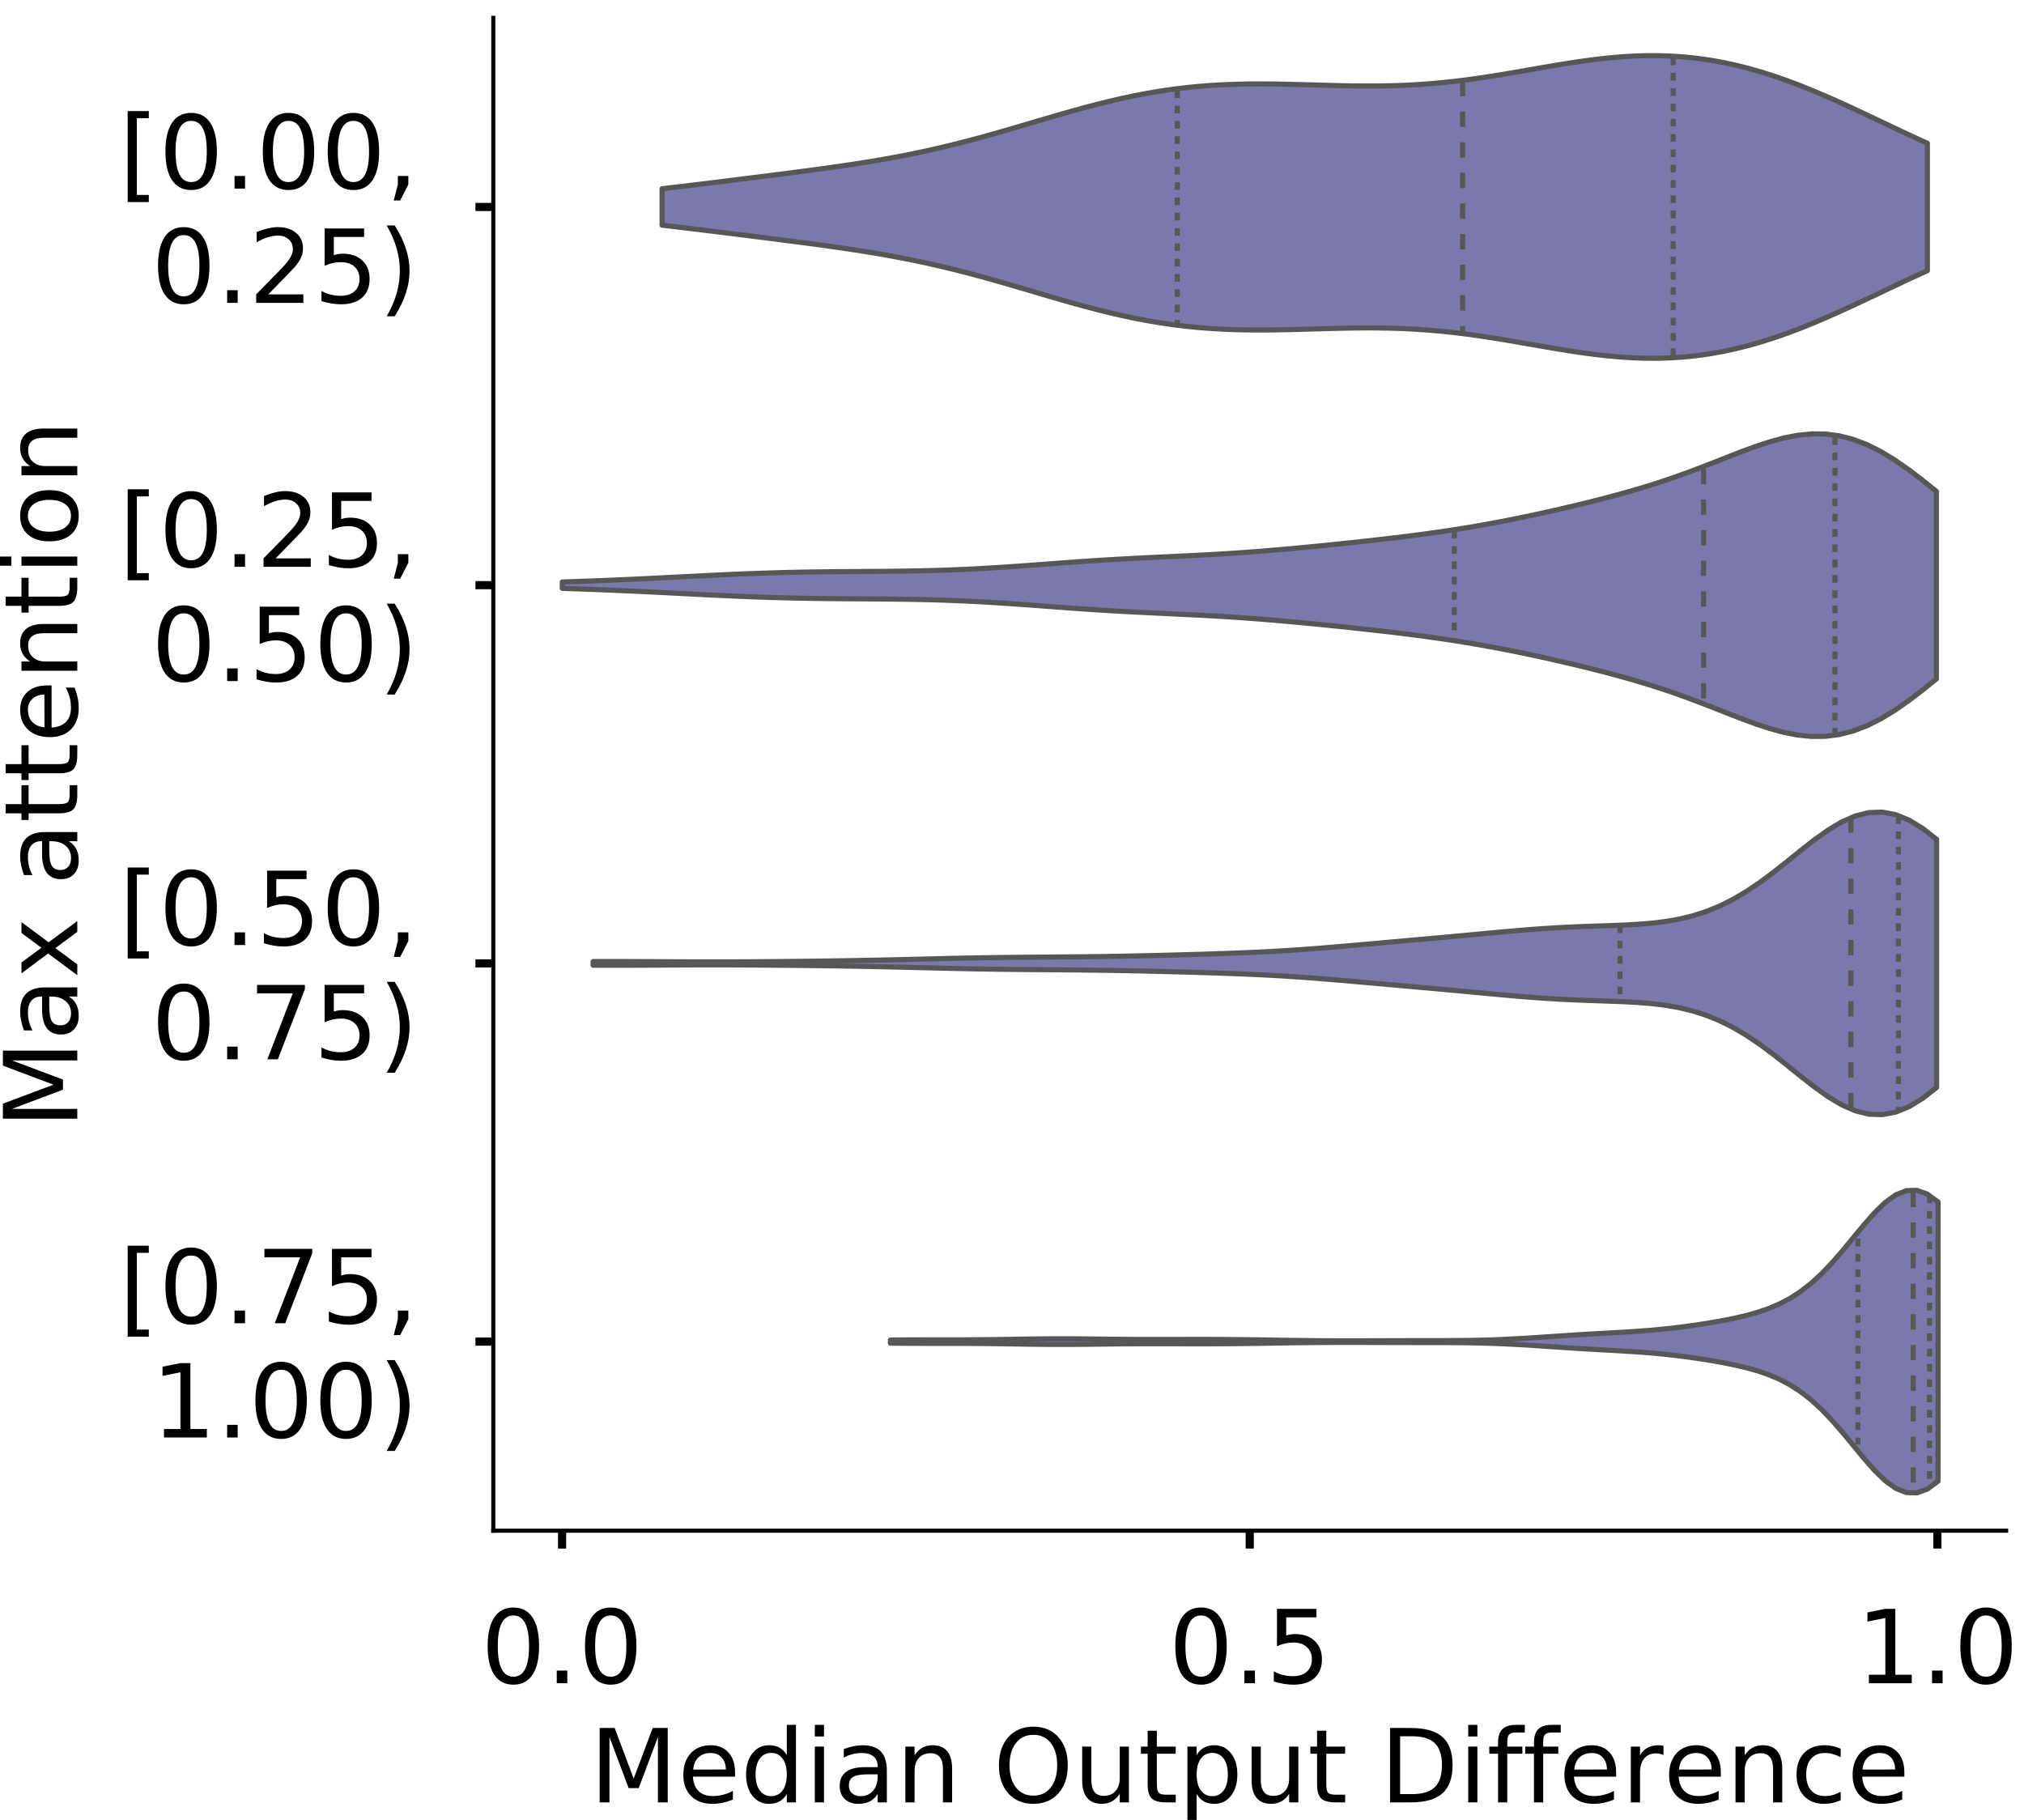 <?xml version="1.0" encoding="utf-8" standalone="no"?>
<!DOCTYPE svg PUBLIC "-//W3C//DTD SVG 1.1//EN"
  "http://www.w3.org/Graphics/SVG/1.1/DTD/svg11.dtd">
<!-- Created with matplotlib (https://matplotlib.org/) -->
<svg height="356.753pt" version="1.1" viewBox="0 0 396.753 356.753" width="396.753pt" xmlns="http://www.w3.org/2000/svg" xmlns:xlink="http://www.w3.org/1999/xlink">
 <defs>
  <style type="text/css">
*{stroke-linecap:butt;stroke-linejoin:round;}
  </style>
 </defs>
 <g id="figure_1">
  <g id="patch_1">
   <path d="M 0 356.753 
L 396.753 356.753 
L 396.753 0 
L 0 0 
z
" style="fill:#ffffff;"/>
  </g>
  <g id="axes_1">
   <g id="patch_2">
    <path d="M 96.7 300.053 
L 393.253 300.053 
L 393.253 3.5 
L 96.7 3.5 
z
" style="fill:#ffffff;"/>
   </g>
   <g id="PolyCollection_1">
    <defs>
     <path d="M 129.787 -312.609 
L 129.787 -319.76 
L 132.293 -320.051 
L 134.798 -320.35 
L 137.303 -320.653 
L 139.809 -320.96 
L 142.314 -321.27 
L 144.819 -321.582 
L 147.325 -321.895 
L 149.83 -322.211 
L 152.335 -322.528 
L 154.841 -322.849 
L 157.346 -323.175 
L 159.851 -323.508 
L 162.357 -323.851 
L 164.862 -324.207 
L 167.367 -324.58 
L 169.873 -324.973 
L 172.378 -325.39 
L 174.883 -325.835 
L 177.389 -326.31 
L 179.894 -326.817 
L 182.399 -327.359 
L 184.904 -327.935 
L 187.41 -328.546 
L 189.915 -329.189 
L 192.42 -329.861 
L 194.926 -330.559 
L 197.431 -331.277 
L 199.936 -332.009 
L 202.442 -332.748 
L 204.947 -333.487 
L 207.452 -334.218 
L 209.958 -334.933 
L 212.463 -335.624 
L 214.968 -336.284 
L 217.474 -336.906 
L 219.979 -337.485 
L 222.484 -338.014 
L 224.99 -338.49 
L 227.495 -338.91 
L 230 -339.273 
L 232.506 -339.578 
L 235.011 -339.825 
L 237.516 -340.017 
L 240.022 -340.156 
L 242.527 -340.246 
L 245.032 -340.293 
L 247.538 -340.302 
L 250.043 -340.28 
L 252.548 -340.234 
L 255.054 -340.171 
L 257.559 -340.101 
L 260.064 -340.03 
L 262.57 -339.967 
L 265.075 -339.92 
L 267.58 -339.896 
L 270.085 -339.902 
L 272.591 -339.944 
L 275.096 -340.027 
L 277.601 -340.155 
L 280.107 -340.328 
L 282.612 -340.549 
L 285.117 -340.815 
L 287.623 -341.125 
L 290.128 -341.474 
L 292.633 -341.857 
L 295.139 -342.266 
L 297.644 -342.694 
L 300.149 -343.13 
L 302.655 -343.567 
L 305.16 -343.992 
L 307.665 -344.396 
L 310.171 -344.77 
L 312.676 -345.101 
L 315.181 -345.382 
L 317.687 -345.604 
L 320.192 -345.759 
L 322.697 -345.839 
L 325.203 -345.839 
L 327.708 -345.755 
L 330.213 -345.583 
L 332.719 -345.32 
L 335.224 -344.965 
L 337.729 -344.518 
L 340.235 -343.979 
L 342.74 -343.351 
L 345.245 -342.637 
L 347.751 -341.84 
L 350.256 -340.968 
L 352.761 -340.025 
L 355.267 -339.019 
L 357.772 -337.958 
L 360.277 -336.852 
L 362.782 -335.71 
L 365.288 -334.541 
L 367.793 -333.357 
L 370.298 -332.168 
L 372.804 -330.983 
L 375.309 -329.814 
L 377.814 -328.669 
L 377.814 -303.699 
L 377.814 -303.699 
L 375.309 -302.554 
L 372.804 -301.385 
L 370.298 -300.201 
L 367.793 -299.011 
L 365.288 -297.827 
L 362.782 -296.659 
L 360.277 -295.516 
L 357.772 -294.41 
L 355.267 -293.35 
L 352.761 -292.344 
L 350.256 -291.401 
L 347.751 -290.528 
L 345.245 -289.732 
L 342.74 -289.018 
L 340.235 -288.389 
L 337.729 -287.851 
L 335.224 -287.403 
L 332.719 -287.048 
L 330.213 -286.785 
L 327.708 -286.613 
L 325.203 -286.529 
L 322.697 -286.529 
L 320.192 -286.61 
L 317.687 -286.764 
L 315.181 -286.986 
L 312.676 -287.267 
L 310.171 -287.599 
L 307.665 -287.972 
L 305.16 -288.376 
L 302.655 -288.802 
L 300.149 -289.238 
L 297.644 -289.675 
L 295.139 -290.102 
L 292.633 -290.511 
L 290.128 -290.894 
L 287.623 -291.243 
L 285.117 -291.553 
L 282.612 -291.819 
L 280.107 -292.04 
L 277.601 -292.214 
L 275.096 -292.341 
L 272.591 -292.424 
L 270.085 -292.466 
L 267.58 -292.472 
L 265.075 -292.449 
L 262.57 -292.402 
L 260.064 -292.339 
L 257.559 -292.268 
L 255.054 -292.197 
L 252.548 -292.134 
L 250.043 -292.088 
L 247.538 -292.066 
L 245.032 -292.075 
L 242.527 -292.122 
L 240.022 -292.213 
L 237.516 -292.352 
L 235.011 -292.543 
L 232.506 -292.79 
L 230 -293.095 
L 227.495 -293.458 
L 224.99 -293.878 
L 222.484 -294.354 
L 219.979 -294.884 
L 217.474 -295.462 
L 214.968 -296.084 
L 212.463 -296.744 
L 209.958 -297.435 
L 207.452 -298.15 
L 204.947 -298.881 
L 202.442 -299.62 
L 199.936 -300.359 
L 197.431 -301.091 
L 194.926 -301.81 
L 192.42 -302.507 
L 189.915 -303.18 
L 187.41 -303.823 
L 184.904 -304.433 
L 182.399 -305.01 
L 179.894 -305.551 
L 177.389 -306.059 
L 174.883 -306.533 
L 172.378 -306.978 
L 169.873 -307.395 
L 167.367 -307.788 
L 164.862 -308.161 
L 162.357 -308.517 
L 159.851 -308.861 
L 157.346 -309.194 
L 154.841 -309.519 
L 152.335 -309.84 
L 149.83 -310.158 
L 147.325 -310.473 
L 144.819 -310.786 
L 142.314 -311.098 
L 139.809 -311.408 
L 137.303 -311.715 
L 134.798 -312.019 
L 132.293 -312.317 
L 129.787 -312.609 
z
" id="ma02820abb2" style="stroke:#575757;"/>
    </defs>
    <g clip-path="url(#pa1c9029c5f)">
     <use style="fill:#7c78ab;stroke:#575757;" x="0" xlink:href="#ma02820abb2" y="356.753"/>
    </g>
   </g>
   <g id="PolyCollection_2">
    <defs>
     <path d="M 110.221 -241.417 
L 110.221 -242.675 
L 112.942 -242.765 
L 115.663 -242.862 
L 118.383 -242.967 
L 121.104 -243.08 
L 123.825 -243.201 
L 126.546 -243.328 
L 129.267 -243.461 
L 131.987 -243.598 
L 134.708 -243.737 
L 137.429 -243.875 
L 140.15 -244.01 
L 142.871 -244.137 
L 145.591 -244.255 
L 148.312 -244.36 
L 151.033 -244.452 
L 153.754 -244.529 
L 156.474 -244.59 
L 159.195 -244.637 
L 161.916 -244.673 
L 164.637 -244.698 
L 167.358 -244.718 
L 170.078 -244.736 
L 172.799 -244.756 
L 175.52 -244.783 
L 178.241 -244.821 
L 180.962 -244.874 
L 183.682 -244.944 
L 186.403 -245.036 
L 189.124 -245.149 
L 191.845 -245.284 
L 194.565 -245.439 
L 197.286 -245.614 
L 200.007 -245.802 
L 202.728 -246.001 
L 205.449 -246.205 
L 208.169 -246.408 
L 210.89 -246.605 
L 213.611 -246.793 
L 216.332 -246.968 
L 219.053 -247.129 
L 221.773 -247.278 
L 224.494 -247.415 
L 227.215 -247.545 
L 229.936 -247.673 
L 232.656 -247.803 
L 235.377 -247.94 
L 238.098 -248.089 
L 240.819 -248.254 
L 243.54 -248.436 
L 246.26 -248.636 
L 248.981 -248.854 
L 251.702 -249.087 
L 254.423 -249.335 
L 257.144 -249.594 
L 259.864 -249.864 
L 262.585 -250.142 
L 265.306 -250.428 
L 268.027 -250.722 
L 270.747 -251.028 
L 273.468 -251.346 
L 276.189 -251.681 
L 278.91 -252.035 
L 281.631 -252.411 
L 284.351 -252.813 
L 287.072 -253.243 
L 289.793 -253.702 
L 292.514 -254.19 
L 295.235 -254.707 
L 297.955 -255.251 
L 300.676 -255.822 
L 303.397 -256.416 
L 306.118 -257.033 
L 308.839 -257.672 
L 311.559 -258.335 
L 314.28 -259.025 
L 317.001 -259.747 
L 319.722 -260.507 
L 322.442 -261.313 
L 325.163 -262.171 
L 327.884 -263.086 
L 330.605 -264.057 
L 333.326 -265.078 
L 336.046 -266.136 
L 338.767 -267.209 
L 341.488 -268.264 
L 344.209 -269.262 
L 346.93 -270.155 
L 349.65 -270.894 
L 352.371 -271.426 
L 355.092 -271.701 
L 357.813 -271.679 
L 360.533 -271.329 
L 363.254 -270.636 
L 365.975 -269.599 
L 368.696 -268.237 
L 371.417 -266.584 
L 374.137 -264.691 
L 376.858 -262.619 
L 379.579 -260.435 
L 379.579 -223.656 
L 379.579 -223.656 
L 376.858 -221.473 
L 374.137 -219.4 
L 371.417 -217.507 
L 368.696 -215.855 
L 365.975 -214.493 
L 363.254 -213.456 
L 360.533 -212.762 
L 357.813 -212.412 
L 355.092 -212.391 
L 352.371 -212.666 
L 349.65 -213.198 
L 346.93 -213.936 
L 344.209 -214.83 
L 341.488 -215.828 
L 338.767 -216.883 
L 336.046 -217.955 
L 333.326 -219.013 
L 330.605 -220.035 
L 327.884 -221.006 
L 325.163 -221.92 
L 322.442 -222.779 
L 319.722 -223.585 
L 317.001 -224.345 
L 314.28 -225.067 
L 311.559 -225.757 
L 308.839 -226.42 
L 306.118 -227.059 
L 303.397 -227.676 
L 300.676 -228.27 
L 297.955 -228.84 
L 295.235 -229.385 
L 292.514 -229.902 
L 289.793 -230.39 
L 287.072 -230.849 
L 284.351 -231.278 
L 281.631 -231.68 
L 278.91 -232.057 
L 276.189 -232.411 
L 273.468 -232.745 
L 270.747 -233.064 
L 268.027 -233.369 
L 265.306 -233.664 
L 262.585 -233.95 
L 259.864 -234.228 
L 257.144 -234.497 
L 254.423 -234.757 
L 251.702 -235.004 
L 248.981 -235.238 
L 246.26 -235.456 
L 243.54 -235.656 
L 240.819 -235.838 
L 238.098 -236.002 
L 235.377 -236.152 
L 232.656 -236.289 
L 229.936 -236.419 
L 227.215 -236.546 
L 224.494 -236.676 
L 221.773 -236.814 
L 219.053 -236.962 
L 216.332 -237.124 
L 213.611 -237.299 
L 210.89 -237.487 
L 208.169 -237.684 
L 205.449 -237.887 
L 202.728 -238.091 
L 200.007 -238.289 
L 197.286 -238.478 
L 194.565 -238.652 
L 191.845 -238.808 
L 189.124 -238.943 
L 186.403 -239.056 
L 183.682 -239.147 
L 180.962 -239.218 
L 178.241 -239.271 
L 175.52 -239.308 
L 172.799 -239.335 
L 170.078 -239.356 
L 167.358 -239.373 
L 164.637 -239.393 
L 161.916 -239.419 
L 159.195 -239.454 
L 156.474 -239.502 
L 153.754 -239.563 
L 151.033 -239.64 
L 148.312 -239.731 
L 145.591 -239.837 
L 142.871 -239.955 
L 140.15 -240.082 
L 137.429 -240.216 
L 134.708 -240.354 
L 131.987 -240.493 
L 129.267 -240.631 
L 126.546 -240.764 
L 123.825 -240.891 
L 121.104 -241.011 
L 118.383 -241.124 
L 115.663 -241.229 
L 112.942 -241.327 
L 110.221 -241.417 
z
" id="mc3c7fd8cfa" style="stroke:#575757;"/>
    </defs>
    <g clip-path="url(#pa1c9029c5f)">
     <use style="fill:#7c78ab;stroke:#575757;" x="0" xlink:href="#mc3c7fd8cfa" y="356.753"/>
    </g>
   </g>
   <g id="PolyCollection_3">
    <defs>
     <path d="M 116.265 -167.542 
L 116.265 -168.273 
L 118.925 -168.278 
L 121.585 -168.277 
L 124.245 -168.269 
L 126.906 -168.257 
L 129.566 -168.243 
L 132.226 -168.229 
L 134.886 -168.217 
L 137.546 -168.21 
L 140.206 -168.208 
L 142.866 -168.212 
L 145.527 -168.221 
L 148.187 -168.237 
L 150.847 -168.256 
L 153.507 -168.28 
L 156.167 -168.307 
L 158.827 -168.337 
L 161.488 -168.371 
L 164.148 -168.409 
L 166.808 -168.451 
L 169.468 -168.498 
L 172.128 -168.551 
L 174.788 -168.609 
L 177.448 -168.671 
L 180.109 -168.736 
L 182.769 -168.801 
L 185.429 -168.865 
L 188.089 -168.924 
L 190.749 -168.978 
L 193.409 -169.024 
L 196.07 -169.062 
L 198.73 -169.093 
L 201.39 -169.119 
L 204.05 -169.14 
L 206.71 -169.161 
L 209.37 -169.183 
L 212.031 -169.208 
L 214.691 -169.239 
L 217.351 -169.277 
L 220.011 -169.322 
L 222.671 -169.374 
L 225.331 -169.433 
L 227.991 -169.497 
L 230.652 -169.565 
L 233.312 -169.638 
L 235.972 -169.716 
L 238.632 -169.801 
L 241.292 -169.894 
L 243.952 -169.998 
L 246.613 -170.116 
L 249.273 -170.252 
L 251.933 -170.407 
L 254.593 -170.581 
L 257.253 -170.774 
L 259.913 -170.983 
L 262.573 -171.205 
L 265.234 -171.436 
L 267.894 -171.671 
L 270.554 -171.909 
L 273.214 -172.145 
L 275.874 -172.382 
L 278.534 -172.618 
L 281.195 -172.856 
L 283.855 -173.097 
L 286.515 -173.341 
L 289.175 -173.589 
L 291.835 -173.838 
L 294.495 -174.083 
L 297.156 -174.317 
L 299.816 -174.535 
L 302.476 -174.729 
L 305.136 -174.895 
L 307.796 -175.032 
L 310.456 -175.143 
L 313.116 -175.235 
L 315.777 -175.323 
L 318.437 -175.427 
L 321.097 -175.573 
L 323.757 -175.79 
L 326.417 -176.112 
L 329.077 -176.575 
L 331.738 -177.213 
L 334.398 -178.059 
L 337.058 -179.137 
L 339.718 -180.461 
L 342.378 -182.031 
L 345.038 -183.828 
L 347.698 -185.811 
L 350.359 -187.917 
L 353.019 -190.061 
L 355.679 -192.138 
L 358.339 -194.033 
L 360.999 -195.625 
L 363.659 -196.802 
L 366.32 -197.469 
L 368.98 -197.563 
L 371.64 -197.053 
L 374.3 -195.953 
L 376.96 -194.314 
L 379.62 -192.225 
L 379.62 -143.59 
L 379.62 -143.59 
L 376.96 -141.501 
L 374.3 -139.862 
L 371.64 -138.762 
L 368.98 -138.252 
L 366.32 -138.346 
L 363.659 -139.013 
L 360.999 -140.19 
L 358.339 -141.782 
L 355.679 -143.677 
L 353.019 -145.754 
L 350.359 -147.898 
L 347.698 -150.004 
L 345.038 -151.987 
L 342.378 -153.784 
L 339.718 -155.354 
L 337.058 -156.678 
L 334.398 -157.756 
L 331.738 -158.602 
L 329.077 -159.24 
L 326.417 -159.703 
L 323.757 -160.025 
L 321.097 -160.242 
L 318.437 -160.388 
L 315.777 -160.492 
L 313.116 -160.58 
L 310.456 -160.672 
L 307.796 -160.783 
L 305.136 -160.92 
L 302.476 -161.086 
L 299.816 -161.28 
L 297.156 -161.498 
L 294.495 -161.732 
L 291.835 -161.977 
L 289.175 -162.226 
L 286.515 -162.474 
L 283.855 -162.718 
L 281.195 -162.959 
L 278.534 -163.197 
L 275.874 -163.433 
L 273.214 -163.67 
L 270.554 -163.906 
L 267.894 -164.144 
L 265.234 -164.379 
L 262.573 -164.61 
L 259.913 -164.832 
L 257.253 -165.041 
L 254.593 -165.234 
L 251.933 -165.408 
L 249.273 -165.563 
L 246.613 -165.699 
L 243.952 -165.817 
L 241.292 -165.921 
L 238.632 -166.014 
L 235.972 -166.099 
L 233.312 -166.177 
L 230.652 -166.25 
L 227.991 -166.318 
L 225.331 -166.382 
L 222.671 -166.441 
L 220.011 -166.493 
L 217.351 -166.538 
L 214.691 -166.576 
L 212.031 -166.607 
L 209.37 -166.632 
L 206.71 -166.654 
L 204.05 -166.675 
L 201.39 -166.696 
L 198.73 -166.722 
L 196.07 -166.753 
L 193.409 -166.791 
L 190.749 -166.837 
L 188.089 -166.891 
L 185.429 -166.95 
L 182.769 -167.014 
L 180.109 -167.079 
L 177.448 -167.144 
L 174.788 -167.206 
L 172.128 -167.264 
L 169.468 -167.317 
L 166.808 -167.364 
L 164.148 -167.406 
L 161.488 -167.444 
L 158.827 -167.478 
L 156.167 -167.508 
L 153.507 -167.535 
L 150.847 -167.559 
L 148.187 -167.578 
L 145.527 -167.594 
L 142.866 -167.603 
L 140.206 -167.607 
L 137.546 -167.605 
L 134.886 -167.598 
L 132.226 -167.586 
L 129.566 -167.572 
L 126.906 -167.558 
L 124.245 -167.546 
L 121.585 -167.538 
L 118.925 -167.537 
L 116.265 -167.542 
z
" id="m806297641f" style="stroke:#575757;"/>
    </defs>
    <g clip-path="url(#pa1c9029c5f)">
     <use style="fill:#7c78ab;stroke:#575757;" x="0" xlink:href="#m806297641f" y="356.753"/>
    </g>
   </g>
   <g id="PolyCollection_4">
    <defs>
     <path d="M 174.536 -93.461 
L 174.536 -94.077 
L 176.61 -94.096 
L 178.685 -94.109 
L 180.759 -94.115 
L 182.834 -94.118 
L 184.908 -94.118 
L 186.983 -94.119 
L 189.057 -94.123 
L 191.131 -94.134 
L 193.206 -94.152 
L 195.28 -94.178 
L 197.355 -94.208 
L 199.429 -94.242 
L 201.504 -94.274 
L 203.578 -94.3 
L 205.653 -94.318 
L 207.727 -94.326 
L 209.802 -94.322 
L 211.876 -94.308 
L 213.951 -94.286 
L 216.025 -94.262 
L 218.1 -94.237 
L 220.174 -94.216 
L 222.249 -94.2 
L 224.323 -94.192 
L 226.398 -94.189 
L 228.472 -94.192 
L 230.547 -94.197 
L 232.621 -94.202 
L 234.696 -94.205 
L 236.77 -94.203 
L 238.845 -94.196 
L 240.919 -94.182 
L 242.994 -94.162 
L 245.068 -94.137 
L 247.143 -94.107 
L 249.217 -94.074 
L 251.292 -94.041 
L 253.366 -94.01 
L 255.441 -93.982 
L 257.515 -93.959 
L 259.59 -93.942 
L 261.664 -93.932 
L 263.739 -93.928 
L 265.813 -93.929 
L 267.888 -93.934 
L 269.962 -93.941 
L 272.037 -93.948 
L 274.111 -93.954 
L 276.186 -93.957 
L 278.26 -93.959 
L 280.335 -93.96 
L 282.409 -93.963 
L 284.484 -93.971 
L 286.558 -93.989 
L 288.633 -94.018 
L 290.707 -94.063 
L 292.782 -94.127 
L 294.856 -94.209 
L 296.931 -94.311 
L 299.005 -94.428 
L 301.079 -94.559 
L 303.154 -94.698 
L 305.228 -94.839 
L 307.303 -94.978 
L 309.377 -95.111 
L 311.452 -95.236 
L 313.526 -95.355 
L 315.601 -95.469 
L 317.675 -95.586 
L 319.75 -95.712 
L 321.824 -95.855 
L 323.899 -96.021 
L 325.973 -96.215 
L 328.048 -96.441 
L 330.122 -96.697 
L 332.197 -96.985 
L 334.271 -97.301 
L 336.346 -97.649 
L 338.42 -98.032 
L 340.495 -98.462 
L 342.569 -98.957 
L 344.644 -99.544 
L 346.718 -100.259 
L 348.793 -101.14 
L 350.867 -102.231 
L 352.942 -103.569 
L 355.016 -105.184 
L 357.091 -107.085 
L 359.165 -109.254 
L 361.24 -111.641 
L 363.314 -114.156 
L 365.389 -116.67 
L 367.463 -119.023 
L 369.538 -121.038 
L 371.612 -122.536 
L 373.687 -123.367 
L 375.761 -123.424 
L 377.836 -122.669 
L 379.91 -121.134 
L 379.91 -66.404 
L 379.91 -66.404 
L 377.836 -64.869 
L 375.761 -64.114 
L 373.687 -64.171 
L 371.612 -65.002 
L 369.538 -66.501 
L 367.463 -68.515 
L 365.389 -70.868 
L 363.314 -73.382 
L 361.24 -75.897 
L 359.165 -78.284 
L 357.091 -80.454 
L 355.016 -82.354 
L 352.942 -83.969 
L 350.867 -85.307 
L 348.793 -86.398 
L 346.718 -87.279 
L 344.644 -87.994 
L 342.569 -88.581 
L 340.495 -89.077 
L 338.42 -89.507 
L 336.346 -89.89 
L 334.271 -90.237 
L 332.197 -90.554 
L 330.122 -90.841 
L 328.048 -91.098 
L 325.973 -91.323 
L 323.899 -91.517 
L 321.824 -91.683 
L 319.75 -91.826 
L 317.675 -91.952 
L 315.601 -92.069 
L 313.526 -92.184 
L 311.452 -92.302 
L 309.377 -92.427 
L 307.303 -92.56 
L 305.228 -92.699 
L 303.154 -92.841 
L 301.079 -92.979 
L 299.005 -93.11 
L 296.931 -93.228 
L 294.856 -93.329 
L 292.782 -93.412 
L 290.707 -93.475 
L 288.633 -93.52 
L 286.558 -93.55 
L 284.484 -93.567 
L 282.409 -93.575 
L 280.335 -93.578 
L 278.26 -93.58 
L 276.186 -93.581 
L 274.111 -93.585 
L 272.037 -93.59 
L 269.962 -93.597 
L 267.888 -93.604 
L 265.813 -93.609 
L 263.739 -93.61 
L 261.664 -93.606 
L 259.59 -93.596 
L 257.515 -93.58 
L 255.441 -93.557 
L 253.366 -93.529 
L 251.292 -93.497 
L 249.217 -93.464 
L 247.143 -93.432 
L 245.068 -93.402 
L 242.994 -93.376 
L 240.919 -93.356 
L 238.845 -93.343 
L 236.77 -93.335 
L 234.696 -93.334 
L 232.621 -93.337 
L 230.547 -93.342 
L 228.472 -93.347 
L 226.398 -93.349 
L 224.323 -93.347 
L 222.249 -93.338 
L 220.174 -93.323 
L 218.1 -93.301 
L 216.025 -93.277 
L 213.951 -93.252 
L 211.876 -93.231 
L 209.802 -93.217 
L 207.727 -93.213 
L 205.653 -93.22 
L 203.578 -93.238 
L 201.504 -93.265 
L 199.429 -93.297 
L 197.355 -93.33 
L 195.28 -93.361 
L 193.206 -93.386 
L 191.131 -93.404 
L 189.057 -93.415 
L 186.983 -93.42 
L 184.908 -93.421 
L 182.834 -93.421 
L 180.759 -93.423 
L 178.685 -93.429 
L 176.61 -93.442 
L 174.536 -93.461 
z
" id="mc874072367" style="stroke:#575757;"/>
    </defs>
    <g clip-path="url(#pa1c9029c5f)">
     <use style="fill:#7c78ab;stroke:#575757;" x="0" xlink:href="#mc874072367" y="356.753"/>
    </g>
   </g>
   <g id="patch_3">
    <path clip-path="url(#pa1c9029c5f)" d="M 110.18 40.569 
L 110.18 40.569 
L 110.18 40.569 
L 110.18 40.569 
z
" style="fill:#7c78ab;stroke:#575757;stroke-linejoin:miter;stroke-width:0.5;"/>
   </g>
   <g id="matplotlib.axis_1">
    <g id="xtick_1">
     <g id="line2d_1">
      <defs>
       <path d="M 0 0 
L 0 3.5 
" id="m3367c8dee4" style="stroke:#000000;stroke-width:1.6;"/>
      </defs>
      <g>
       <use style="stroke:#000000;stroke-width:1.6;" x="110.18" xlink:href="#m3367c8dee4" y="300.053"/>
      </g>
     </g>
     <g id="text_1">
      <!-- 0.0 -->
      <defs>
       <path d="M 31.781 66.406 
Q 24.172 66.406 20.328 58.906 
Q 16.5 51.422 16.5 36.375 
Q 16.5 21.391 20.328 13.891 
Q 24.172 6.391 31.781 6.391 
Q 39.453 6.391 43.281 13.891 
Q 47.125 21.391 47.125 36.375 
Q 47.125 51.422 43.281 58.906 
Q 39.453 66.406 31.781 66.406 
z
M 31.781 74.219 
Q 44.047 74.219 50.516 64.516 
Q 56.984 54.828 56.984 36.375 
Q 56.984 17.969 50.516 8.266 
Q 44.047 -1.422 31.781 -1.422 
Q 19.531 -1.422 13.062 8.266 
Q 6.594 17.969 6.594 36.375 
Q 6.594 54.828 13.062 64.516 
Q 19.531 74.219 31.781 74.219 
z
" id="DejaVuSans-48"/>
       <path d="M 10.688 12.406 
L 21 12.406 
L 21 0 
L 10.688 0 
z
" id="DejaVuSans-46"/>
      </defs>
      <g transform="translate(94.277 329.95)scale(0.2 -0.2)">
       <use xlink:href="#DejaVuSans-48"/>
       <use x="63.623" xlink:href="#DejaVuSans-46"/>
       <use x="95.41" xlink:href="#DejaVuSans-48"/>
      </g>
     </g>
    </g>
    <g id="xtick_2">
     <g id="line2d_2">
      <g>
       <use style="stroke:#000000;stroke-width:1.6;" x="244.977" xlink:href="#m3367c8dee4" y="300.053"/>
      </g>
     </g>
     <g id="text_2">
      <!-- 0.5 -->
      <defs>
       <path d="M 10.797 72.906 
L 49.516 72.906 
L 49.516 64.594 
L 19.828 64.594 
L 19.828 46.734 
Q 21.969 47.469 24.109 47.828 
Q 26.266 48.188 28.422 48.188 
Q 40.625 48.188 47.75 41.5 
Q 54.891 34.812 54.891 23.391 
Q 54.891 11.625 47.562 5.094 
Q 40.234 -1.422 26.906 -1.422 
Q 22.312 -1.422 17.547 -0.641 
Q 12.797 0.141 7.719 1.703 
L 7.719 11.625 
Q 12.109 9.234 16.797 8.062 
Q 21.484 6.891 26.703 6.891 
Q 35.156 6.891 40.078 11.328 
Q 45.016 15.766 45.016 23.391 
Q 45.016 31 40.078 35.438 
Q 35.156 39.891 26.703 39.891 
Q 22.75 39.891 18.812 39.016 
Q 14.891 38.141 10.797 36.281 
z
" id="DejaVuSans-53"/>
      </defs>
      <g transform="translate(229.074 329.95)scale(0.2 -0.2)">
       <use xlink:href="#DejaVuSans-48"/>
       <use x="63.623" xlink:href="#DejaVuSans-46"/>
       <use x="95.41" xlink:href="#DejaVuSans-53"/>
      </g>
     </g>
    </g>
    <g id="xtick_3">
     <g id="line2d_3">
      <g>
       <use style="stroke:#000000;stroke-width:1.6;" x="379.774" xlink:href="#m3367c8dee4" y="300.053"/>
      </g>
     </g>
     <g id="text_3">
      <!-- 1.0 -->
      <defs>
       <path d="M 12.406 8.297 
L 28.516 8.297 
L 28.516 63.922 
L 10.984 60.406 
L 10.984 69.391 
L 28.422 72.906 
L 38.281 72.906 
L 38.281 8.297 
L 54.391 8.297 
L 54.391 0 
L 12.406 0 
z
" id="DejaVuSans-49"/>
      </defs>
      <g transform="translate(363.871 329.95)scale(0.2 -0.2)">
       <use xlink:href="#DejaVuSans-49"/>
       <use x="63.623" xlink:href="#DejaVuSans-46"/>
       <use x="95.41" xlink:href="#DejaVuSans-48"/>
      </g>
     </g>
    </g>
    <g id="text_4">
     <!-- Median Output Difference -->
     <defs>
      <path d="M 9.812 72.906 
L 24.516 72.906 
L 43.109 23.297 
L 61.812 72.906 
L 76.516 72.906 
L 76.516 0 
L 66.891 0 
L 66.891 64.016 
L 48.094 14.016 
L 38.188 14.016 
L 19.391 64.016 
L 19.391 0 
L 9.812 0 
z
" id="DejaVuSans-77"/>
      <path d="M 56.203 29.594 
L 56.203 25.203 
L 14.891 25.203 
Q 15.484 15.922 20.484 11.062 
Q 25.484 6.203 34.422 6.203 
Q 39.594 6.203 44.453 7.469 
Q 49.312 8.734 54.109 11.281 
L 54.109 2.781 
Q 49.266 0.734 44.188 -0.344 
Q 39.109 -1.422 33.891 -1.422 
Q 20.797 -1.422 13.156 6.188 
Q 5.516 13.812 5.516 26.812 
Q 5.516 40.234 12.766 48.109 
Q 20.016 56 32.328 56 
Q 43.359 56 49.781 48.891 
Q 56.203 41.797 56.203 29.594 
z
M 47.219 32.234 
Q 47.125 39.594 43.094 43.984 
Q 39.062 48.391 32.422 48.391 
Q 24.906 48.391 20.391 44.141 
Q 15.875 39.891 15.188 32.172 
z
" id="DejaVuSans-101"/>
      <path d="M 45.406 46.391 
L 45.406 75.984 
L 54.391 75.984 
L 54.391 0 
L 45.406 0 
L 45.406 8.203 
Q 42.578 3.328 38.25 0.953 
Q 33.938 -1.422 27.875 -1.422 
Q 17.969 -1.422 11.734 6.484 
Q 5.516 14.406 5.516 27.297 
Q 5.516 40.188 11.734 48.094 
Q 17.969 56 27.875 56 
Q 33.938 56 38.25 53.625 
Q 42.578 51.266 45.406 46.391 
z
M 14.797 27.297 
Q 14.797 17.391 18.875 11.75 
Q 22.953 6.109 30.078 6.109 
Q 37.203 6.109 41.297 11.75 
Q 45.406 17.391 45.406 27.297 
Q 45.406 37.203 41.297 42.844 
Q 37.203 48.484 30.078 48.484 
Q 22.953 48.484 18.875 42.844 
Q 14.797 37.203 14.797 27.297 
z
" id="DejaVuSans-100"/>
      <path d="M 9.422 54.688 
L 18.406 54.688 
L 18.406 0 
L 9.422 0 
z
M 9.422 75.984 
L 18.406 75.984 
L 18.406 64.594 
L 9.422 64.594 
z
" id="DejaVuSans-105"/>
      <path d="M 34.281 27.484 
Q 23.391 27.484 19.188 25 
Q 14.984 22.516 14.984 16.5 
Q 14.984 11.719 18.141 8.906 
Q 21.297 6.109 26.703 6.109 
Q 34.188 6.109 38.703 11.406 
Q 43.219 16.703 43.219 25.484 
L 43.219 27.484 
z
M 52.203 31.203 
L 52.203 0 
L 43.219 0 
L 43.219 8.297 
Q 40.141 3.328 35.547 0.953 
Q 30.953 -1.422 24.312 -1.422 
Q 15.922 -1.422 10.953 3.297 
Q 6 8.016 6 15.922 
Q 6 25.141 12.172 29.828 
Q 18.359 34.516 30.609 34.516 
L 43.219 34.516 
L 43.219 35.406 
Q 43.219 41.609 39.141 45 
Q 35.062 48.391 27.688 48.391 
Q 23 48.391 18.547 47.266 
Q 14.109 46.141 10.016 43.891 
L 10.016 52.203 
Q 14.938 54.109 19.578 55.047 
Q 24.219 56 28.609 56 
Q 40.484 56 46.344 49.844 
Q 52.203 43.703 52.203 31.203 
z
" id="DejaVuSans-97"/>
      <path d="M 54.891 33.016 
L 54.891 0 
L 45.906 0 
L 45.906 32.719 
Q 45.906 40.484 42.875 44.328 
Q 39.844 48.188 33.797 48.188 
Q 26.516 48.188 22.312 43.547 
Q 18.109 38.922 18.109 30.906 
L 18.109 0 
L 9.078 0 
L 9.078 54.688 
L 18.109 54.688 
L 18.109 46.188 
Q 21.344 51.125 25.703 53.562 
Q 30.078 56 35.797 56 
Q 45.219 56 50.047 50.172 
Q 54.891 44.344 54.891 33.016 
z
" id="DejaVuSans-110"/>
      <path id="DejaVuSans-32"/>
      <path d="M 39.406 66.219 
Q 28.656 66.219 22.328 58.203 
Q 16.016 50.203 16.016 36.375 
Q 16.016 22.609 22.328 14.594 
Q 28.656 6.594 39.406 6.594 
Q 50.141 6.594 56.422 14.594 
Q 62.703 22.609 62.703 36.375 
Q 62.703 50.203 56.422 58.203 
Q 50.141 66.219 39.406 66.219 
z
M 39.406 74.219 
Q 54.734 74.219 63.906 63.938 
Q 73.094 53.656 73.094 36.375 
Q 73.094 19.141 63.906 8.859 
Q 54.734 -1.422 39.406 -1.422 
Q 24.031 -1.422 14.812 8.828 
Q 5.609 19.094 5.609 36.375 
Q 5.609 53.656 14.812 63.938 
Q 24.031 74.219 39.406 74.219 
z
" id="DejaVuSans-79"/>
      <path d="M 8.5 21.578 
L 8.5 54.688 
L 17.484 54.688 
L 17.484 21.922 
Q 17.484 14.156 20.5 10.266 
Q 23.531 6.391 29.594 6.391 
Q 36.859 6.391 41.078 11.031 
Q 45.312 15.672 45.312 23.688 
L 45.312 54.688 
L 54.297 54.688 
L 54.297 0 
L 45.312 0 
L 45.312 8.406 
Q 42.047 3.422 37.719 1 
Q 33.406 -1.422 27.688 -1.422 
Q 18.266 -1.422 13.375 4.438 
Q 8.5 10.297 8.5 21.578 
z
M 31.109 56 
z
" id="DejaVuSans-117"/>
      <path d="M 18.312 70.219 
L 18.312 54.688 
L 36.812 54.688 
L 36.812 47.703 
L 18.312 47.703 
L 18.312 18.016 
Q 18.312 11.328 20.141 9.422 
Q 21.969 7.516 27.594 7.516 
L 36.812 7.516 
L 36.812 0 
L 27.594 0 
Q 17.188 0 13.234 3.875 
Q 9.281 7.766 9.281 18.016 
L 9.281 47.703 
L 2.688 47.703 
L 2.688 54.688 
L 9.281 54.688 
L 9.281 70.219 
z
" id="DejaVuSans-116"/>
      <path d="M 18.109 8.203 
L 18.109 -20.797 
L 9.078 -20.797 
L 9.078 54.688 
L 18.109 54.688 
L 18.109 46.391 
Q 20.953 51.266 25.266 53.625 
Q 29.594 56 35.594 56 
Q 45.562 56 51.781 48.094 
Q 58.016 40.188 58.016 27.297 
Q 58.016 14.406 51.781 6.484 
Q 45.562 -1.422 35.594 -1.422 
Q 29.594 -1.422 25.266 0.953 
Q 20.953 3.328 18.109 8.203 
z
M 48.688 27.297 
Q 48.688 37.203 44.609 42.844 
Q 40.531 48.484 33.406 48.484 
Q 26.266 48.484 22.188 42.844 
Q 18.109 37.203 18.109 27.297 
Q 18.109 17.391 22.188 11.75 
Q 26.266 6.109 33.406 6.109 
Q 40.531 6.109 44.609 11.75 
Q 48.688 17.391 48.688 27.297 
z
" id="DejaVuSans-112"/>
      <path d="M 19.672 64.797 
L 19.672 8.109 
L 31.594 8.109 
Q 46.688 8.109 53.688 14.938 
Q 60.688 21.781 60.688 36.531 
Q 60.688 51.172 53.688 57.984 
Q 46.688 64.797 31.594 64.797 
z
M 9.812 72.906 
L 30.078 72.906 
Q 51.266 72.906 61.172 64.094 
Q 71.094 55.281 71.094 36.531 
Q 71.094 17.672 61.125 8.828 
Q 51.172 0 30.078 0 
L 9.812 0 
z
" id="DejaVuSans-68"/>
      <path d="M 37.109 75.984 
L 37.109 68.5 
L 28.516 68.5 
Q 23.688 68.5 21.797 66.547 
Q 19.922 64.594 19.922 59.516 
L 19.922 54.688 
L 34.719 54.688 
L 34.719 47.703 
L 19.922 47.703 
L 19.922 0 
L 10.891 0 
L 10.891 47.703 
L 2.297 47.703 
L 2.297 54.688 
L 10.891 54.688 
L 10.891 58.5 
Q 10.891 67.625 15.141 71.797 
Q 19.391 75.984 28.609 75.984 
z
" id="DejaVuSans-102"/>
      <path d="M 41.109 46.297 
Q 39.594 47.172 37.812 47.578 
Q 36.031 48 33.891 48 
Q 26.266 48 22.188 43.047 
Q 18.109 38.094 18.109 28.812 
L 18.109 0 
L 9.078 0 
L 9.078 54.688 
L 18.109 54.688 
L 18.109 46.188 
Q 20.953 51.172 25.484 53.578 
Q 30.031 56 36.531 56 
Q 37.453 56 38.578 55.875 
Q 39.703 55.766 41.062 55.516 
z
" id="DejaVuSans-114"/>
      <path d="M 48.781 52.594 
L 48.781 44.188 
Q 44.969 46.297 41.141 47.344 
Q 37.312 48.391 33.406 48.391 
Q 24.656 48.391 19.812 42.844 
Q 14.984 37.312 14.984 27.297 
Q 14.984 17.281 19.812 11.734 
Q 24.656 6.203 33.406 6.203 
Q 37.312 6.203 41.141 7.25 
Q 44.969 8.297 48.781 10.406 
L 48.781 2.094 
Q 45.016 0.344 40.984 -0.531 
Q 36.969 -1.422 32.422 -1.422 
Q 20.062 -1.422 12.781 6.344 
Q 5.516 14.109 5.516 27.297 
Q 5.516 40.672 12.859 48.328 
Q 20.219 56 33.016 56 
Q 37.156 56 41.109 55.141 
Q 45.062 54.297 48.781 52.594 
z
" id="DejaVuSans-99"/>
     </defs>
     <g transform="translate(115.589 353.306)scale(0.2 -0.2)">
      <use xlink:href="#DejaVuSans-77"/>
      <use x="86.279" xlink:href="#DejaVuSans-101"/>
      <use x="147.803" xlink:href="#DejaVuSans-100"/>
      <use x="211.279" xlink:href="#DejaVuSans-105"/>
      <use x="239.062" xlink:href="#DejaVuSans-97"/>
      <use x="300.342" xlink:href="#DejaVuSans-110"/>
      <use x="363.721" xlink:href="#DejaVuSans-32"/>
      <use x="395.508" xlink:href="#DejaVuSans-79"/>
      <use x="474.219" xlink:href="#DejaVuSans-117"/>
      <use x="537.598" xlink:href="#DejaVuSans-116"/>
      <use x="576.807" xlink:href="#DejaVuSans-112"/>
      <use x="640.283" xlink:href="#DejaVuSans-117"/>
      <use x="703.662" xlink:href="#DejaVuSans-116"/>
      <use x="742.871" xlink:href="#DejaVuSans-32"/>
      <use x="774.658" xlink:href="#DejaVuSans-68"/>
      <use x="851.66" xlink:href="#DejaVuSans-105"/>
      <use x="879.443" xlink:href="#DejaVuSans-102"/>
      <use x="914.648" xlink:href="#DejaVuSans-102"/>
      <use x="949.854" xlink:href="#DejaVuSans-101"/>
      <use x="1011.377" xlink:href="#DejaVuSans-114"/>
      <use x="1052.459" xlink:href="#DejaVuSans-101"/>
      <use x="1113.982" xlink:href="#DejaVuSans-110"/>
      <use x="1177.361" xlink:href="#DejaVuSans-99"/>
      <use x="1232.342" xlink:href="#DejaVuSans-101"/>
     </g>
    </g>
   </g>
   <g id="matplotlib.axis_2">
    <g id="ytick_1">
     <g id="line2d_4">
      <defs>
       <path d="M 0 0 
L -3.5 0 
" id="m3c4cee12a1" style="stroke:#000000;stroke-width:1.6;"/>
      </defs>
      <g>
       <use style="stroke:#000000;stroke-width:1.6;" x="96.7" xlink:href="#m3c4cee12a1" y="40.569"/>
      </g>
     </g>
     <g id="text_5">
      <!-- [0.00, -->
      <defs>
       <path d="M 8.594 75.984 
L 29.297 75.984 
L 29.297 69 
L 17.578 69 
L 17.578 -6.203 
L 29.297 -6.203 
L 29.297 -13.188 
L 8.594 -13.188 
z
" id="DejaVuSans-91"/>
       <path d="M 11.719 12.406 
L 22.016 12.406 
L 22.016 4 
L 14.016 -11.625 
L 7.719 -11.625 
L 11.719 4 
z
" id="DejaVuSans-44"/>
      </defs>
      <g transform="translate(23.309 36.97)scale(0.2 -0.2)">
       <use xlink:href="#DejaVuSans-91"/>
       <use x="39.014" xlink:href="#DejaVuSans-48"/>
       <use x="102.637" xlink:href="#DejaVuSans-46"/>
       <use x="134.424" xlink:href="#DejaVuSans-48"/>
       <use x="198.047" xlink:href="#DejaVuSans-48"/>
       <use x="261.67" xlink:href="#DejaVuSans-44"/>
      </g>
      <!-- 0.25) -->
      <defs>
       <path d="M 19.188 8.297 
L 53.609 8.297 
L 53.609 0 
L 7.328 0 
L 7.328 8.297 
Q 12.938 14.109 22.625 23.891 
Q 32.328 33.688 34.812 36.531 
Q 39.547 41.844 41.422 45.531 
Q 43.312 49.219 43.312 52.781 
Q 43.312 58.594 39.234 62.25 
Q 35.156 65.922 28.609 65.922 
Q 23.969 65.922 18.812 64.312 
Q 13.672 62.703 7.812 59.422 
L 7.812 69.391 
Q 13.766 71.781 18.938 73 
Q 24.125 74.219 28.422 74.219 
Q 39.75 74.219 46.484 68.547 
Q 53.219 62.891 53.219 53.422 
Q 53.219 48.922 51.531 44.891 
Q 49.859 40.875 45.406 35.406 
Q 44.188 33.984 37.641 27.219 
Q 31.109 20.453 19.188 8.297 
z
" id="DejaVuSans-50"/>
       <path d="M 8.016 75.875 
L 15.828 75.875 
Q 23.141 64.359 26.781 53.312 
Q 30.422 42.281 30.422 31.391 
Q 30.422 20.453 26.781 9.375 
Q 23.141 -1.703 15.828 -13.188 
L 8.016 -13.188 
Q 14.5 -2 17.703 9.062 
Q 20.906 20.125 20.906 31.391 
Q 20.906 42.672 17.703 53.656 
Q 14.5 64.656 8.016 75.875 
z
" id="DejaVuSans-41"/>
      </defs>
      <g transform="translate(29.666 59.365)scale(0.2 -0.2)">
       <use xlink:href="#DejaVuSans-48"/>
       <use x="63.623" xlink:href="#DejaVuSans-46"/>
       <use x="95.41" xlink:href="#DejaVuSans-50"/>
       <use x="159.033" xlink:href="#DejaVuSans-53"/>
       <use x="222.656" xlink:href="#DejaVuSans-41"/>
      </g>
     </g>
    </g>
    <g id="ytick_2">
     <g id="line2d_5">
      <g>
       <use style="stroke:#000000;stroke-width:1.6;" x="96.7" xlink:href="#m3c4cee12a1" y="114.707"/>
      </g>
     </g>
     <g id="text_6">
      <!-- [0.25, -->
      <g transform="translate(23.309 111.108)scale(0.2 -0.2)">
       <use xlink:href="#DejaVuSans-91"/>
       <use x="39.014" xlink:href="#DejaVuSans-48"/>
       <use x="102.637" xlink:href="#DejaVuSans-46"/>
       <use x="134.424" xlink:href="#DejaVuSans-50"/>
       <use x="198.047" xlink:href="#DejaVuSans-53"/>
       <use x="261.67" xlink:href="#DejaVuSans-44"/>
      </g>
      <!-- 0.50) -->
      <g transform="translate(29.666 133.504)scale(0.2 -0.2)">
       <use xlink:href="#DejaVuSans-48"/>
       <use x="63.623" xlink:href="#DejaVuSans-46"/>
       <use x="95.41" xlink:href="#DejaVuSans-53"/>
       <use x="159.033" xlink:href="#DejaVuSans-48"/>
       <use x="222.656" xlink:href="#DejaVuSans-41"/>
      </g>
     </g>
    </g>
    <g id="ytick_3">
     <g id="line2d_6">
      <g>
       <use style="stroke:#000000;stroke-width:1.6;" x="96.7" xlink:href="#m3c4cee12a1" y="188.846"/>
      </g>
     </g>
     <g id="text_7">
      <!-- [0.50, -->
      <g transform="translate(23.309 185.246)scale(0.2 -0.2)">
       <use xlink:href="#DejaVuSans-91"/>
       <use x="39.014" xlink:href="#DejaVuSans-48"/>
       <use x="102.637" xlink:href="#DejaVuSans-46"/>
       <use x="134.424" xlink:href="#DejaVuSans-53"/>
       <use x="198.047" xlink:href="#DejaVuSans-48"/>
       <use x="261.67" xlink:href="#DejaVuSans-44"/>
      </g>
      <!-- 0.75) -->
      <defs>
       <path d="M 8.203 72.906 
L 55.078 72.906 
L 55.078 68.703 
L 28.609 0 
L 18.312 0 
L 43.219 64.594 
L 8.203 64.594 
z
" id="DejaVuSans-55"/>
      </defs>
      <g transform="translate(29.666 207.642)scale(0.2 -0.2)">
       <use xlink:href="#DejaVuSans-48"/>
       <use x="63.623" xlink:href="#DejaVuSans-46"/>
       <use x="95.41" xlink:href="#DejaVuSans-55"/>
       <use x="159.033" xlink:href="#DejaVuSans-53"/>
       <use x="222.656" xlink:href="#DejaVuSans-41"/>
      </g>
     </g>
    </g>
    <g id="ytick_4">
     <g id="line2d_7">
      <g>
       <use style="stroke:#000000;stroke-width:1.6;" x="96.7" xlink:href="#m3c4cee12a1" y="262.984"/>
      </g>
     </g>
     <g id="text_8">
      <!-- [0.75, -->
      <g transform="translate(23.309 259.385)scale(0.2 -0.2)">
       <use xlink:href="#DejaVuSans-91"/>
       <use x="39.014" xlink:href="#DejaVuSans-48"/>
       <use x="102.637" xlink:href="#DejaVuSans-46"/>
       <use x="134.424" xlink:href="#DejaVuSans-55"/>
       <use x="198.047" xlink:href="#DejaVuSans-53"/>
       <use x="261.67" xlink:href="#DejaVuSans-44"/>
      </g>
      <!-- 1.00) -->
      <g transform="translate(29.666 281.78)scale(0.2 -0.2)">
       <use xlink:href="#DejaVuSans-49"/>
       <use x="63.623" xlink:href="#DejaVuSans-46"/>
       <use x="95.41" xlink:href="#DejaVuSans-48"/>
       <use x="159.033" xlink:href="#DejaVuSans-48"/>
       <use x="222.656" xlink:href="#DejaVuSans-41"/>
      </g>
     </g>
    </g>
    <g id="text_9">
     <!-- Max attention -->
     <defs>
      <path d="M 54.891 54.688 
L 35.109 28.078 
L 55.906 0 
L 45.312 0 
L 29.391 21.484 
L 13.484 0 
L 2.875 0 
L 24.125 28.609 
L 4.688 54.688 
L 15.281 54.688 
L 29.781 35.203 
L 44.281 54.688 
z
" id="DejaVuSans-120"/>
      <path d="M 30.609 48.391 
Q 23.391 48.391 19.188 42.75 
Q 14.984 37.109 14.984 27.297 
Q 14.984 17.484 19.156 11.844 
Q 23.344 6.203 30.609 6.203 
Q 37.797 6.203 41.984 11.859 
Q 46.188 17.531 46.188 27.297 
Q 46.188 37.016 41.984 42.703 
Q 37.797 48.391 30.609 48.391 
z
M 30.609 56 
Q 42.328 56 49.016 48.375 
Q 55.719 40.766 55.719 27.297 
Q 55.719 13.875 49.016 6.219 
Q 42.328 -1.422 30.609 -1.422 
Q 18.844 -1.422 12.172 6.219 
Q 5.516 13.875 5.516 27.297 
Q 5.516 40.766 12.172 48.375 
Q 18.844 56 30.609 56 
z
" id="DejaVuSans-111"/>
     </defs>
     <g transform="translate(15.15 221.244)rotate(-90)scale(0.2 -0.2)">
      <use xlink:href="#DejaVuSans-77"/>
      <use x="86.279" xlink:href="#DejaVuSans-97"/>
      <use x="147.559" xlink:href="#DejaVuSans-120"/>
      <use x="206.738" xlink:href="#DejaVuSans-32"/>
      <use x="238.525" xlink:href="#DejaVuSans-97"/>
      <use x="299.805" xlink:href="#DejaVuSans-116"/>
      <use x="339.014" xlink:href="#DejaVuSans-116"/>
      <use x="378.223" xlink:href="#DejaVuSans-101"/>
      <use x="439.746" xlink:href="#DejaVuSans-110"/>
      <use x="503.125" xlink:href="#DejaVuSans-116"/>
      <use x="542.334" xlink:href="#DejaVuSans-105"/>
      <use x="570.117" xlink:href="#DejaVuSans-111"/>
      <use x="631.299" xlink:href="#DejaVuSans-110"/>
     </g>
    </g>
   </g>
   <g id="line2d_8">
    <path clip-path="url(#pa1c9029c5f)" d="M 230.765 17.711 
L 230.765 63.427 
" style="fill:none;stroke:#575757;stroke-dasharray:1.5,1.5;stroke-dashoffset:0;"/>
   </g>
   <g id="line2d_9">
    <path clip-path="url(#pa1c9029c5f)" d="M 286.713 15.877 
L 286.713 65.261 
" style="fill:none;stroke:#575757;stroke-dasharray:3,3;stroke-dashoffset:0;"/>
   </g>
   <g id="line2d_10">
    <path clip-path="url(#pa1c9029c5f)" d="M 327.985 11.294 
L 327.985 69.845 
" style="fill:none;stroke:#575757;stroke-dasharray:1.5,1.5;stroke-dashoffset:0;"/>
   </g>
   <g id="line2d_11">
    <path clip-path="url(#pa1c9029c5f)" d="M 285.072 104.048 
L 285.072 125.367 
" style="fill:none;stroke:#575757;stroke-dasharray:1.5,1.5;stroke-dashoffset:0;"/>
   </g>
   <g id="line2d_12">
    <path clip-path="url(#pa1c9029c5f)" d="M 333.941 91.905 
L 333.941 137.51 
" style="fill:none;stroke:#575757;stroke-dasharray:3,3;stroke-dashoffset:0;"/>
   </g>
   <g id="line2d_13">
    <path clip-path="url(#pa1c9029c5f)" d="M 359.695 85.717 
L 359.695 143.698 
" style="fill:none;stroke:#575757;stroke-dasharray:1.5,1.5;stroke-dashoffset:0;"/>
   </g>
   <g id="line2d_14">
    <path clip-path="url(#pa1c9029c5f)" d="M 317.561 181.401 
L 317.561 196.291 
" style="fill:none;stroke:#575757;stroke-dasharray:1.5,1.5;stroke-dashoffset:0;"/>
   </g>
   <g id="line2d_15">
    <path clip-path="url(#pa1c9029c5f)" d="M 362.806 160.241 
L 362.806 217.451 
" style="fill:none;stroke:#575757;stroke-dasharray:3,3;stroke-dashoffset:0;"/>
   </g>
   <g id="line2d_16">
    <path clip-path="url(#pa1c9029c5f)" d="M 372.131 159.992 
L 372.131 217.7 
" style="fill:none;stroke:#575757;stroke-dasharray:1.5,1.5;stroke-dashoffset:0;"/>
   </g>
   <g id="line2d_17">
    <path clip-path="url(#pa1c9029c5f)" d="M 364.195 242.801 
L 364.195 283.167 
" style="fill:none;stroke:#575757;stroke-dasharray:1.5,1.5;stroke-dashoffset:0;"/>
   </g>
   <g id="line2d_18">
    <path clip-path="url(#pa1c9029c5f)" d="M 375.043 233.625 
L 375.043 292.343 
" style="fill:none;stroke:#575757;stroke-dasharray:3,3;stroke-dashoffset:0;"/>
   </g>
   <g id="line2d_19">
    <path clip-path="url(#pa1c9029c5f)" d="M 378.234 234.373 
L 378.234 291.595 
" style="fill:none;stroke:#575757;stroke-dasharray:1.5,1.5;stroke-dashoffset:0;"/>
   </g>
   <g id="patch_4">
    <path d="M 96.7 300.053 
L 96.7 3.5 
" style="fill:none;stroke:#000000;stroke-linecap:square;stroke-linejoin:miter;stroke-width:0.8;"/>
   </g>
   <g id="patch_5">
    <path d="M 96.7 300.053 
L 393.253 300.053 
" style="fill:none;stroke:#000000;stroke-linecap:square;stroke-linejoin:miter;stroke-width:0.8;"/>
   </g>
  </g>
 </g>
 <defs>
  <clipPath id="pa1c9029c5f">
   <rect height="296.553" width="296.553" x="96.7" y="3.5"/>
  </clipPath>
 </defs>
</svg>
